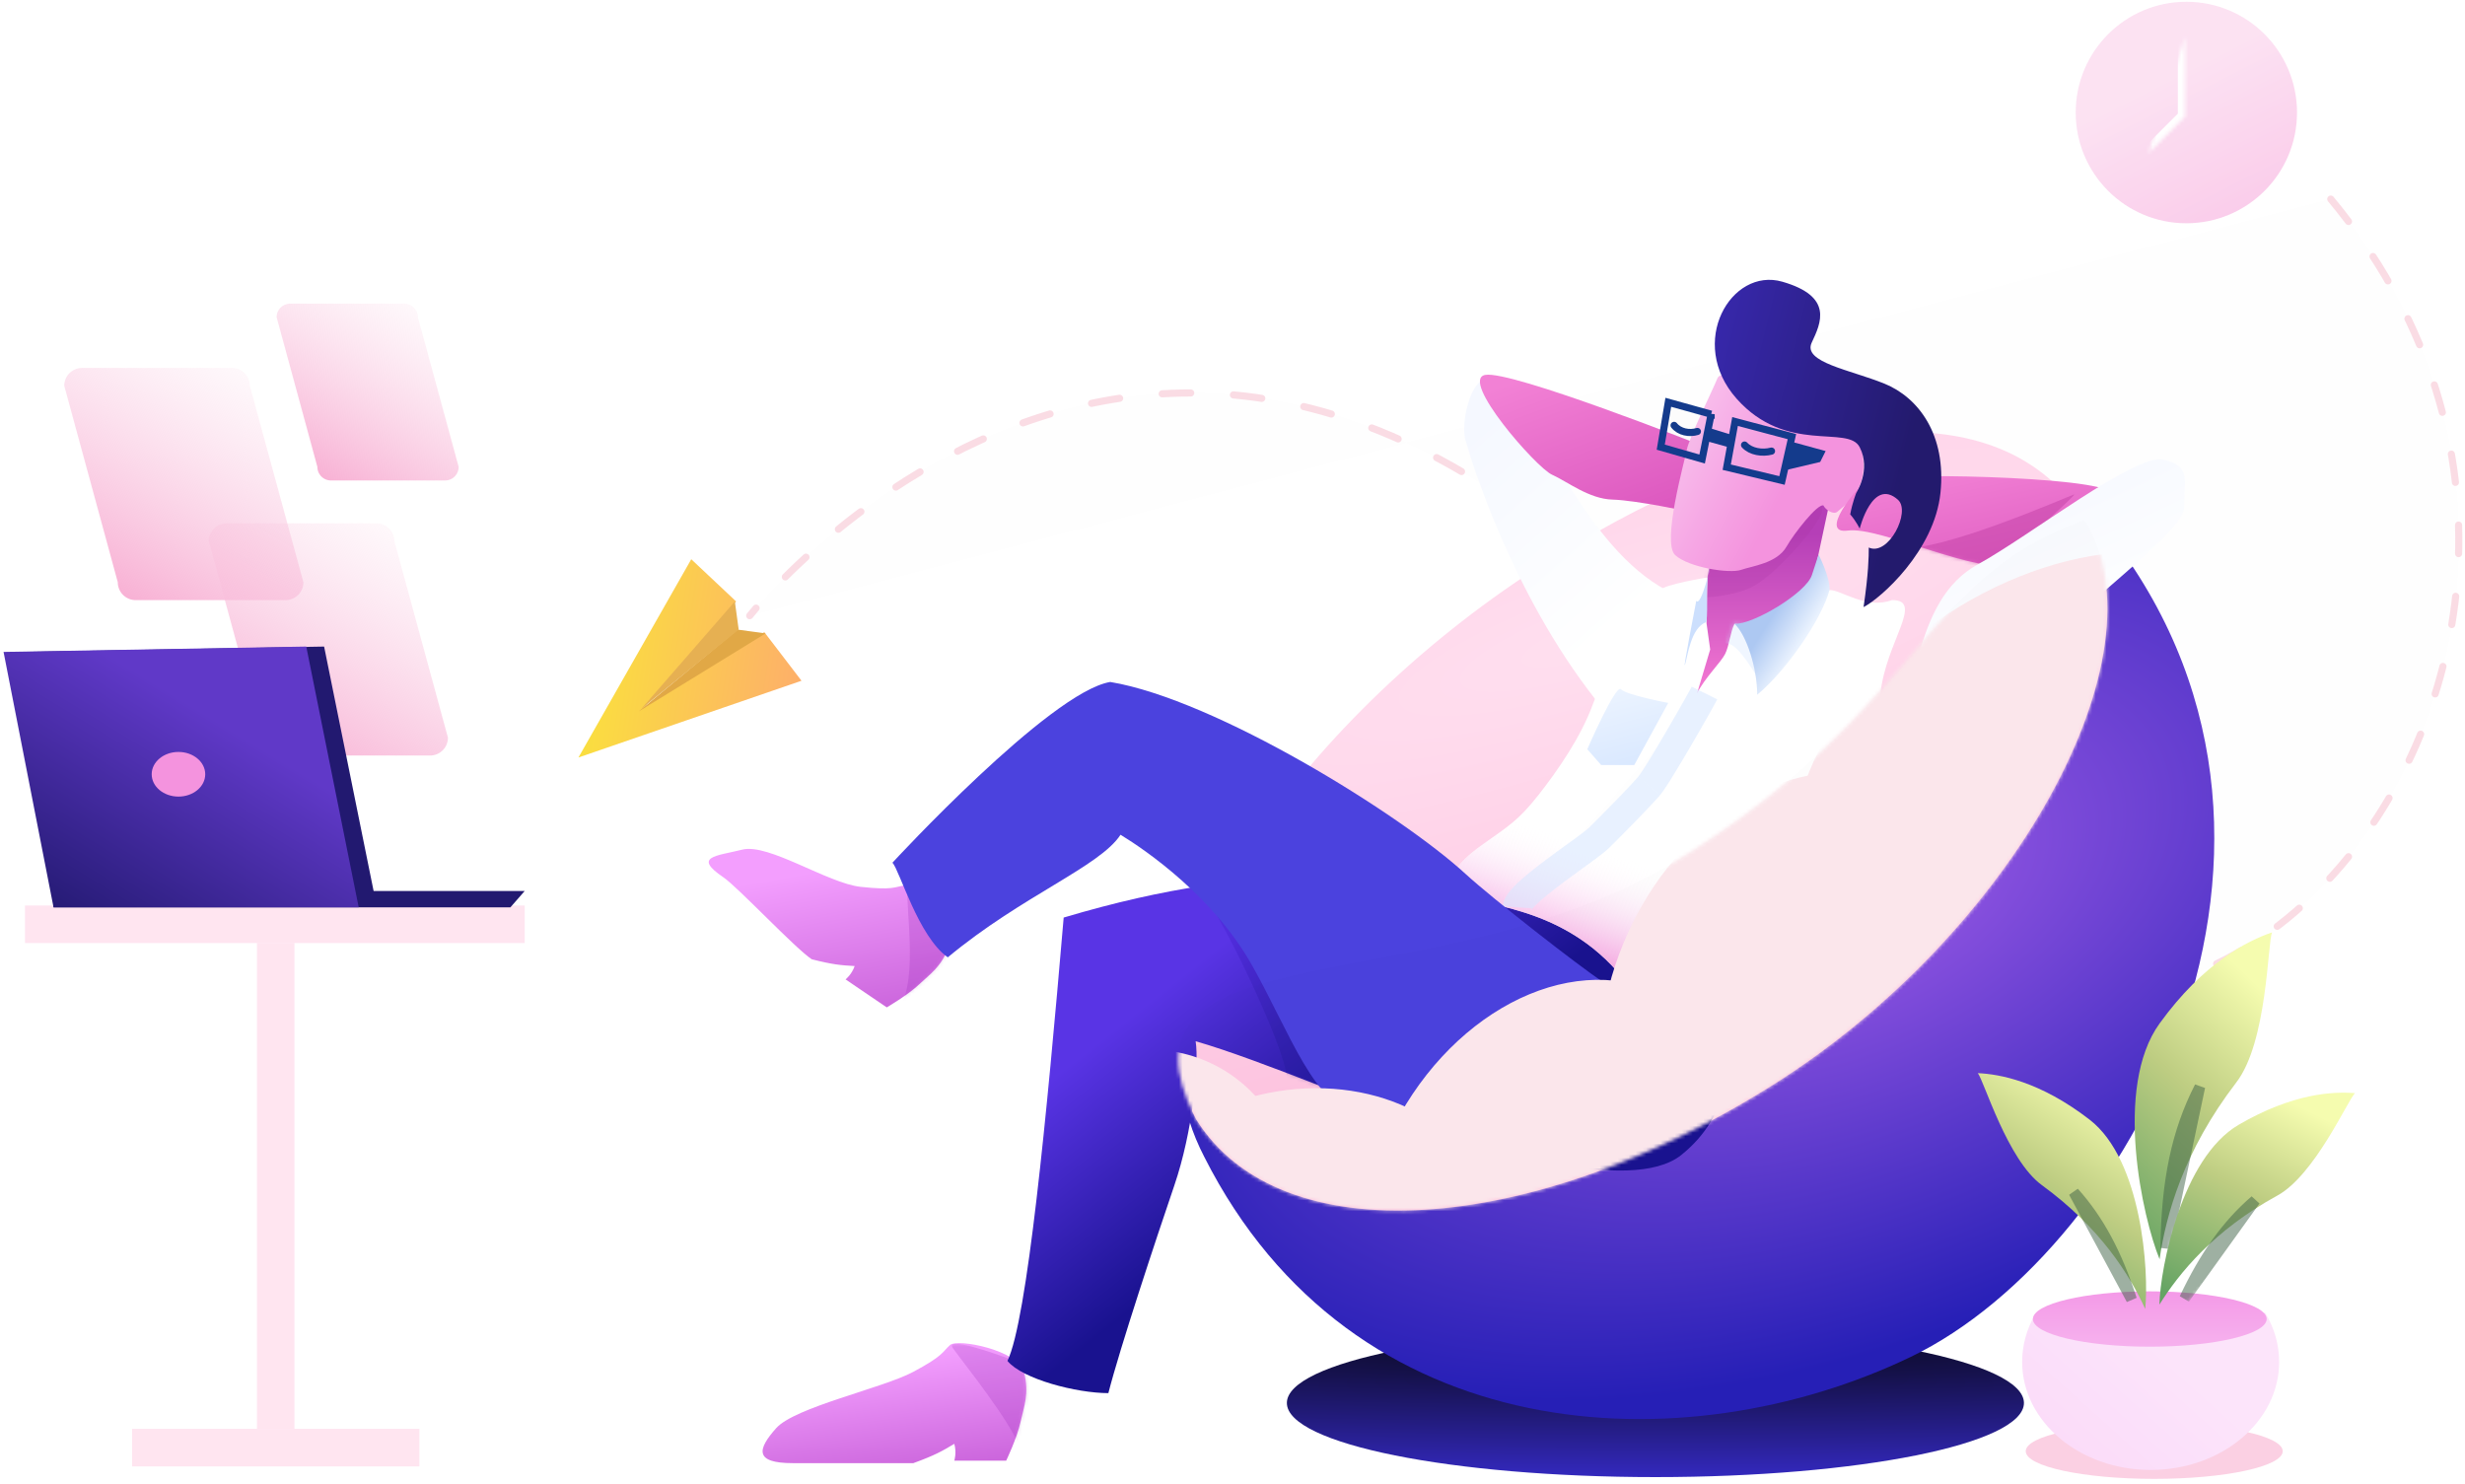 <svg width="691" height="416" fill="none" xmlns="http://www.w3.org/2000/svg"><path fill-rule="evenodd" clip-rule="evenodd" d="M113.341 85.112H81.353a3.81 3.81 0 00-3.808 3.813l11.424 41.94a3.81 3.81 0 003.808 3.813h31.989a3.81 3.81 0 003.808-3.813l-11.425-41.94a3.81 3.81 0 00-3.808-3.813z" fill="url(#paint0_linear)"/><path fill-rule="evenodd" clip-rule="evenodd" d="M65.039 103.136H23.015a5.005 5.005 0 00-5.003 5.007l15.009 55.072a5.005 5.005 0 005.002 5.007h42.025a5.005 5.005 0 005.002-5.007l-15.008-55.072a5.005 5.005 0 00-5.003-5.007z" fill="url(#paint1_linear)"/><path fill-rule="evenodd" clip-rule="evenodd" d="M105.56 146.693H63.536a5.005 5.005 0 00-5.003 5.007l15.01 55.073a5.004 5.004 0 005.002 5.006h42.024a5.004 5.004 0 005.003-5.006L110.563 151.7a5.005 5.005 0 00-5.003-5.007z" fill="url(#paint2_linear)"/><g opacity=".2" fill-rule="evenodd" clip-rule="evenodd" fill="#FF7BB6"><path d="M82.545 264.305H72.039v136.267h10.506V264.305z"/><path d="M117.566 400.528H37.019v10.514h80.547v-10.514zm29.517-146.693H7.003v10.514h140.08v-10.514z"/></g><path fill-rule="evenodd" clip-rule="evenodd" d="M105.558 253.835l-14.702-72.596-84.855 1.502 14.508 71.094h85.049z" fill="#221970"/><path fill-rule="evenodd" clip-rule="evenodd" d="M147.083 249.754H15.019v4.581h128.062l4.002-4.581z" fill="#221970"/><path fill-rule="evenodd" clip-rule="evenodd" d="M100.556 254.335l-14.701-73.096-84.856 1.502 14.008 71.594h85.549z" fill="url(#paint3_linear)"/><mask id="a" maskUnits="userSpaceOnUse" x="1" y="181" width="100" height="74"><path fill-rule="evenodd" clip-rule="evenodd" d="M100.556 254.335l-14.701-73.096-84.856 1.502 14.008 71.594h85.549z" fill="#fff"/></mask><g mask="url(#a)"><path fill-rule="evenodd" clip-rule="evenodd" d="M50.027 210.778c-4.145 0-7.505 2.802-7.505 6.258 0 3.457 3.36 6.259 7.505 6.259 4.144 0 7.504-2.802 7.504-6.259 0-3.456-3.36-6.258-7.504-6.258z" fill="#F493DE"/></g><g opacity=".5"><path fill-rule="evenodd" clip-rule="evenodd" d="M653.373 55.81c106.994 128.756-50.237 310.878-145.64 174.07-160.714-230.466-297.57-57.293-297.57-57.293" fill="#000" fill-opacity=".01"/><path d="M653.373 55.81c106.994 128.756-50.237 310.878-145.64 174.07-160.714-230.466-297.57-57.293-297.57-57.293" stroke="#F5BACA" stroke-width="2" stroke-linecap="round" stroke-dasharray="8 12"/></g><path fill-rule="evenodd" clip-rule="evenodd" d="M224.681 190.821l-10.421-13.624-33.781 21.153 25.875-29.758-12.578-11.832-31.625 55.573 62.53-21.512z" fill="url(#paint4_linear)"/><path fill-rule="evenodd" clip-rule="evenodd" d="M214.619 177.555l-7.906-1.075-27.672 22.946 35.578-21.871z" fill="#E1A846"/><path fill-rule="evenodd" clip-rule="evenodd" d="M207.073 176.48l-1.079-7.888-26.233 30.117 27.312-22.229z" fill="#E6B052"/><path fill-rule="evenodd" clip-rule="evenodd" d="M464.051 414.046c-57.056 0-103.309-9.302-103.309-20.777 0-11.475 46.253-20.778 103.309-20.778 57.057 0 103.31 9.303 103.31 20.778 0 11.475-46.253 20.777-103.31 20.777z" fill="url(#paint5_radial)"/><path fill-rule="evenodd" clip-rule="evenodd" d="M535.553 380.392c-63.31 30.393-156.265 26.379-197.962-56.101-27.547-53.071 31.227-116.619 95.787-160.807 57.943-39.659 109.481-48.653 139.72-26.326 3.454 2.55 9.591 2.049 12.38 5.518 76.753 87.675 13.385 207.322-49.925 237.716z" fill="url(#paint6_radial)"/><path fill-rule="evenodd" clip-rule="evenodd" d="M496.446 304.454c-67.704 42.338-137.627 46.964-161.138 9.311-21.815-40.68 31.108-114.252 98.812-156.59 67.704-42.338 126.694-49.049 150.205-11.395 23.511 37.653-20.174 116.336-87.879 158.674z" fill="url(#paint7_radial)"/><g filter="url(#filter0_f)"><path fill-rule="evenodd" clip-rule="evenodd" d="M481.146 274.752c-30.357 18.994-61.709 21.07-72.251 4.178-9.781-18.251 13.948-51.258 44.305-70.253 30.357-18.994 56.807-22.005 67.348-5.112 10.542 16.893-9.045 52.193-39.402 71.187z" fill="#94B0D7"/></g><path fill-rule="evenodd" clip-rule="evenodd" d="M286.081 398.604c.99-4.514 2.478-7.872.99-13.966-1.489-6.093-18.615-9.547-20.775-7.595-2.161 1.951-1.81 2.996-10.369 7.545-8.56 4.55-33.095 9.841-38.347 15.743-5.251 5.901-6.229 9.803 4.686 9.803h33.761c6.059-2.198 8.097-3.381 11.494-5.416.692 2.55 0 4.72 0 4.72h14.539s3.032-6.32 4.021-10.834z" fill="url(#paint8_linear)"/><mask id="b" maskUnits="userSpaceOnUse" x="213" y="376" width="75" height="35"><path fill-rule="evenodd" clip-rule="evenodd" d="M286.081 398.604c.99-4.514 2.478-7.872.99-13.966-1.489-6.093-18.615-9.547-20.775-7.595-2.161 1.951-1.81 2.996-10.369 7.545-8.56 4.55-33.095 9.841-38.347 15.743-5.251 5.901-6.229 9.803 4.686 9.803h33.761c6.059-2.198 8.097-3.381 11.494-5.416.692 2.55 0 4.72 0 4.72h14.539s3.032-6.32 4.021-10.834z" fill="#fff"/></mask><g mask="url(#b)"><path fill-rule="evenodd" clip-rule="evenodd" d="M286.044 406.018c-3.132-8.077-15.34-23.145-18.877-28.048-3.537-4.904 23.438 5.779 23.438 5.779s-1.428 30.346-4.561 22.269z" fill="#8F1BAF" style="mix-blend-mode:multiply" opacity=".2"/></g><path fill-rule="evenodd" clip-rule="evenodd" d="M257.619 275.962c3.221-3.043 6.215-4.901 8.322-10.533 2.106-5.633-9.628-17.608-12.396-17.226-2.769.381-3.054 1.398-12.305.386-9.252-1.012-25.799-12.272-33.154-10.428-7.354 1.844-13.956 1.882-5.29 7.769 4.073 2.768 19.842 19.632 24.737 22.958 5.997 1.526 8.254 1.688 12.049 1.908-.826 2.394-2.547 3.74-2.547 3.74l11.544 7.843s5.818-3.373 9.04-6.417z" fill="url(#paint9_linear)"/><mask id="c" maskUnits="userSpaceOnUse" x="198" y="237" width="69" height="46"><path fill-rule="evenodd" clip-rule="evenodd" d="M257.619 275.962c3.221-3.043 6.215-4.901 8.322-10.533 2.106-5.633-9.628-17.608-12.396-17.226-2.769.381-3.054 1.398-12.305.386-9.252-1.012-25.799-12.272-33.154-10.428-7.354 1.844-13.956 1.882-5.29 7.769 4.073 2.768 19.842 19.632 24.737 22.958 5.997 1.526 8.254 1.688 12.049 1.908-.826 2.394-2.547 3.74-2.547 3.74l11.544 7.843s5.818-3.373 9.04-6.417z" fill="#fff"/></mask><g mask="url(#c)"><path fill-rule="evenodd" clip-rule="evenodd" d="M252.853 281.19c4.847-10.048-.145-32.72 2.065-34.728 2.211-2.008 13.022 16.225 13.022 16.225s5.142 5.104-3.121 12.736c-8.262 7.631-16.813 15.816-11.966 5.767z" fill="#8F1BAF" style="mix-blend-mode:multiply" opacity=".2"/></g><g filter="url(#filter1_i)"><path fill-rule="evenodd" clip-rule="evenodd" d="M467.198 164.48c-22.484-11.982-35.296-46.957-44.582-56.792-9.286-9.834-13.387 8.981-11.852 14.521 1.535 5.539 12.853 42.771 36.476 72.84 0 19.644 22.863-14.808 19.958-30.569z" fill="url(#paint10_linear)"/></g><path fill-rule="evenodd" clip-rule="evenodd" d="M476.816 124.793s-53.293-21.092-60.498-19.697c-7.204 1.394 14.329 25.972 18.734 27.955 4.406 1.983 10.394 6.822 17.02 6.994 6.626.173 21.857 3.456 21.857 3.456l2.887-18.708z" fill="url(#paint11_linear)"/><g filter="url(#filter2_i)"><path fill-rule="evenodd" clip-rule="evenodd" d="M463.658 282.876c-6.549-8.841-22.581-27.282-57.093-34s-66.21-12.991-124.39 4.329c-4.79 56.216-10.249 112.816-15.757 124.279 4.201 5.116 19.38 9.026 28.285 9.026 3.231-12.657 13.354-43.149 18.496-58.232 5.143-15.082 6.967-33.804 5.973-40.406 17.533 4.985 53.448 20.137 66.04 24.626 12.592 4.488 55.795 18.718 70.096 7.262 14.3-11.456 14.898-28.043 8.35-36.884z" fill="url(#paint12_linear)"/></g><mask id="d" maskUnits="userSpaceOnUse" x="266" y="242" width="202" height="145"><path fill-rule="evenodd" clip-rule="evenodd" d="M463.658 282.876c-6.549-8.841-22.581-27.282-57.093-34s-66.21-12.991-124.39 4.329c-4.79 56.216-10.249 112.816-15.757 124.279 4.201 5.116 19.38 9.026 28.285 9.026 3.231-12.657 13.354-43.149 18.496-58.232 5.143-15.082 6.967-33.804 5.973-40.406 17.533 4.985 53.448 20.137 66.04 24.626 12.592 4.488 55.795 18.718 70.096 7.262 14.3-11.456 14.898-28.043 8.35-36.884z" fill="#fff"/></mask><g opacity=".3" filter="url(#filter3_i)" mask="url(#d)"><path fill-rule="evenodd" clip-rule="evenodd" d="M344.7 298.13c0-7.834-19.822-49.181-25.13-53.601-5.308-4.42 10.455-3.763 10.455-3.763s35.911 37.3 40.627 57.364c4.715 20.064-25.952 7.834-25.952 0z" fill="url(#paint13_linear)"/></g><path fill-rule="evenodd" clip-rule="evenodd" d="M506.855 169.302c1.736-8.713 5.084-23.984 5.753-27.247.668-3.263-31.718 8.008-31.718 8.008l-4.072 21.362-4.662 36.128s32.963-29.539 34.699-38.251z" fill="url(#paint14_linear)"/><mask id="e" maskUnits="userSpaceOnUse" x="472" y="141" width="41" height="67"><path fill-rule="evenodd" clip-rule="evenodd" d="M506.855 169.302c1.736-8.713 5.084-23.984 5.753-27.247.668-3.263-31.718 8.008-31.718 8.008l-4.072 21.362-4.662 36.128s32.963-29.539 34.699-38.251z" fill="#fff"/></mask><g mask="url(#e)"><path fill-rule="evenodd" clip-rule="evenodd" d="M510.842 142.963c0 3.28-12.29 17.306-18.929 21.151-6.639 3.845-18.601 3.488-18.601 3.488l1.822-18.887 35.708-9.023v3.271z" fill="#A732A2" style="mix-blend-mode:multiply" opacity=".2"/></g><path fill-rule="evenodd" clip-rule="evenodd" d="M478.615 161.862s-12.297 2.003-13.144 3.542c-7.997 5.813-15.691 23.112-18.976 32.074-3.285 8.962-9.584 18.217-15.263 25.413-5.679 7.196-8.403 8.68-15.843 14.005-7.441 5.324-10.174 9.548-5.963 13.517 4.211 3.969 28.459 2.428 45.72 24.011 15.08 6.187 15.061 8.449 19.541-4.919 4.481-13.368 41.321-46.791 47.296-51.502 5.975-4.711 3.667-9.238 5.173-23.668 1.506-14.429 12.371-26.129 3.232-26.129-7.201 2.682-14.216-2.802-17.382-2.802-11.536 2.875-14.163 14.237-18.952 11.854-4.789-2.383-7.855-2.383-7.855-2.383-1.118 2.269-1.477 6.155-2.595 8.423-1.117 2.269-5.792 6.819-7.87 11.037l3.673-12.274-1.025-7.34.233-12.859z" fill="#fff"/><path fill-rule="evenodd" clip-rule="evenodd" d="M478.615 161.862s-12.297 2.003-13.144 3.542c-7.997 5.813-15.691 23.112-18.976 32.074-3.285 8.962-9.584 18.217-15.263 25.413-5.679 7.196-8.403 8.68-15.843 14.005-7.441 5.324-10.174 9.548-5.963 13.517 4.211 3.969 28.459 2.428 45.72 24.011 15.08 6.187 15.061 8.449 19.541-4.919 4.481-13.368 41.321-46.791 47.296-51.502 5.975-4.711 3.667-9.238 5.173-23.668 1.506-14.429 12.371-26.129 3.232-26.129-7.201 2.682-14.216-2.802-17.382-2.802-11.536 2.875-14.163 14.237-18.952 11.854-4.789-2.383-7.855-2.383-7.855-2.383-1.118 2.269-1.477 6.155-2.595 8.423-1.117 2.269-5.792 6.819-7.87 11.037l3.673-12.274-1.025-7.34.233-12.859z" fill="url(#paint15_linear)"/><mask id="f" maskUnits="userSpaceOnUse" x="407" y="161" width="128" height="119"><path fill-rule="evenodd" clip-rule="evenodd" d="M478.615 161.862s-12.297 2.003-13.144 3.542c-7.997 5.813-15.691 23.112-18.976 32.074-3.285 8.962-9.584 18.217-15.263 25.413-5.679 7.196-8.403 8.68-15.843 14.005-7.441 5.324-10.174 9.548-5.963 13.517 4.211 3.969 28.459 2.428 45.72 24.011 15.08 6.187 15.061 8.449 19.541-4.919 4.481-13.368 41.321-46.791 47.296-51.502 5.975-4.711 3.667-9.238 5.173-23.668 1.506-14.429 12.371-26.129 3.232-26.129-7.201 2.682-14.216-2.802-17.382-2.802-11.536 2.875-14.163 14.237-18.952 11.854-4.789-2.383-7.855-2.383-7.855-2.383-1.118 2.269-1.477 6.155-2.595 8.423-1.117 2.269-5.792 6.819-7.87 11.037l3.673-12.274-1.025-7.34.233-12.859z" fill="#fff"/><path fill-rule="evenodd" clip-rule="evenodd" d="M478.615 161.862s-12.297 2.003-13.144 3.542c-7.997 5.813-15.691 23.112-18.976 32.074-3.285 8.962-9.584 18.217-15.263 25.413-5.679 7.196-8.403 8.68-15.843 14.005-7.441 5.324-10.174 9.548-5.963 13.517 4.211 3.969 28.459 2.428 45.72 24.011 15.08 6.187 15.061 8.449 19.541-4.919 4.481-13.368 41.321-46.791 47.296-51.502 5.975-4.711 3.667-9.238 5.173-23.668 1.506-14.429 12.371-26.129 3.232-26.129-7.201 2.682-14.216-2.802-17.382-2.802-11.536 2.875-14.163 14.237-18.952 11.854-4.789-2.383-7.855-2.383-7.855-2.383-1.118 2.269-1.477 6.155-2.595 8.423-1.117 2.269-5.792 6.819-7.87 11.037l3.673-12.274-1.025-7.34.233-12.859z" stroke="#fff"/></mask><g mask="url(#f)"><g opacity=".6"><mask id="g" maskUnits="userSpaceOnUse" x="420.311" y="191.754" width="62" height="64" fill="#000"><path fill="#fff" d="M420.311 191.754h62v64h-62z"/><path fill-rule="evenodd" clip-rule="evenodd" d="M477.81 194.256c-1.086 2.18-12.981 23.036-15.509 26.035-2.527 2.998-10.812 11.355-14.008 14.519-3.195 3.163-22.78 15.62-23.013 19.525"/></mask><path fill-rule="evenodd" clip-rule="evenodd" d="M477.81 194.256c-1.086 2.18-12.981 23.036-15.509 26.035-2.527 2.998-10.812 11.355-14.008 14.519-3.195 3.163-22.78 15.62-23.013 19.525" fill="#000" fill-opacity=".01"/><path d="M462.301 220.291l3.059 2.577-3.059-2.577zm-14.008 14.519l-2.814-2.843 2.814 2.843zm33.097-38.77c-.616 1.236-3.939 7.124-7.34 12.945a428.293 428.293 0 01-5.008 8.379c-1.436 2.329-2.819 4.48-3.682 5.504l-6.117-5.155c.4-.475 1.452-2.056 2.991-4.549a419.378 419.378 0 004.909-8.216c3.449-5.902 6.617-11.532 7.087-12.476l7.16 3.568zm-16.03 26.828c-2.67 3.168-11.106 11.669-14.253 14.784l-5.628-5.685c3.244-3.211 11.379-11.425 13.764-14.254l6.117 5.155zm-14.253 14.784c-1.063 1.053-3.185 2.63-5.364 4.223-2.331 1.704-5.03 3.639-7.666 5.618-2.642 1.984-5.079 3.907-6.843 5.532-.889.818-1.508 1.47-1.88 1.945-.515.658-.131.436-.081-.397l-7.986-.475c.108-1.809 1.155-3.276 1.768-4.059.756-.966 1.731-1.952 2.76-2.9 2.073-1.909 4.776-4.029 7.459-6.044 2.689-2.018 5.5-4.035 7.747-5.678 2.4-1.754 3.924-2.921 4.458-3.45l5.628 5.685z" fill="#D9E8FF" mask="url(#g)"/></g><path opacity=".3" fill-rule="evenodd" clip-rule="evenodd" d="M492.866 190.343s-5.46-9.938-8.64-9.938c-3.179 0 1.113-9.663 1.113-9.663l9.915 7.503-2.388 12.098z" fill="#CCDFFD"/></g><path fill-rule="evenodd" clip-rule="evenodd" d="M410.807 244.951c-18.123-16.648-69.998-48.868-99.58-53.789-16.947 2.821-61.049 50.657-61.049 50.657 1.989 2.097 7.23 20.69 15.509 26.535 20.85-17.321 42.589-25.409 48.426-34.365 7.281 4.436 25.997 17.389 36.762 36.42 10.765 19.03 17.907 40.711 30.175 41.254 12.268.542 29.569 1.945 45.506-8.317 9.256-5.96 35.904-19.245 22.958-27.949-7.419-4.988-31.11-23.467-38.707-30.446z" fill="#4B42DE"/><path fill-rule="evenodd" clip-rule="evenodd" d="M481.45 106.01c-1.227 3.1-7.962 16.706-8.611 20.098-.649 3.391-7.058 26.014-3.24 29.498 3.818 3.483 15.267 5.247 18.466 4.132 3.2-1.116 10.078-1.831 12.757-6.536 2.059-3.616 8.601-12.011 10.317-11.53.627 1.289 2.812 2.667 3.906 1.781 4.728-3.824 8.781-7.966 6.857-17.345-1.924-9.38-8.668-14.008-15.899-17.053-7.231-3.045-23.325-6.145-24.553-3.045z" fill="url(#paint16_linear)"/><path fill-rule="evenodd" clip-rule="evenodd" d="M564.114 158.043c-8.76 3.549-37.128-10.579-46.131-9.324-8.275 1.153 2.225-11.797 5.333-14.089 3.107-2.292 65.244-1.253 68.506 3.53 3.261 4.783-20.443 16.94-27.708 19.883z" fill="url(#paint17_linear)"/><mask id="h" maskUnits="userSpaceOnUse" x="514" y="133" width="79" height="26"><path fill-rule="evenodd" clip-rule="evenodd" d="M564.114 158.043c-8.76 3.549-37.128-10.579-46.131-9.324-8.275 1.153 2.225-11.797 5.333-14.089 3.107-2.292 65.244-1.253 68.506 3.53 3.261 4.783-20.443 16.94-27.708 19.883z" fill="#fff"/></mask><g mask="url(#h)"><path opacity=".5" fill-rule="evenodd" clip-rule="evenodd" d="M581.36 138.606c-1.842.67-39.203 16.963-48.447 14.707-9.243-2.257 23.035 8.531 23.035 8.531s27.254-23.909 25.412-23.238z" fill="#C341A6"/></g><g filter="url(#filter4_i)"><path fill-rule="evenodd" clip-rule="evenodd" d="M507.356 126.159s4.228-6.429.96-12.805c-3.269-6.376-20.523 2.128-34.497-13.592-13.974-15.721-1.557-36.936 12.808-32.798 14.366 4.137 10.844 11.548 8.239 17.077-2.604 5.529 10.796 7.605 20.378 11.497 9.582 3.891 17.403 14.363 15.715 30.621-1.689 16.258-16.76 29.569-21.557 32.019 1.395-9.608 1.457-14.022 1.457-16.698 5.502 2.544 11.911-10.073 8.179-13.392-7.127-6.341-10.722 8.101-10.722 8.101s-.96-2.056-2.654-4.005c.645-3.478 1.694-6.025 1.694-6.025z" fill="url(#paint18_linear)"/></g><path fill-rule="evenodd" clip-rule="evenodd" d="M478.315 174.378c-4.375 1.555-5.213 9.642-5.964 11.922-.751 2.281 3.153-17.874 3.153-17.874 1.374 1.896 4.312-10.975 3.76-9.088-1.486 5.076-.241 10.826-.949 15.04z" fill="#CCDFFD"/><path fill-rule="evenodd" clip-rule="evenodd" d="M492.59 194.753c0-7.163-2.846-16.556-6.359-19.907 5.095.315 20.082-8.646 21.682-13.641 1.599-4.995 1.897-5.709 1.897-5.709s3.085 5.974 3.085 9.763c-2.183 8.22-11.922 22.49-20.305 29.494z" fill="url(#paint19_linear)"/><g filter="url(#filter5_i)"><path fill-rule="evenodd" clip-rule="evenodd" d="M536.382 166.238c14.796-8.14 44.354-31.282 52.122-29.393 7.769 1.889 5.753 5.398 5.753 13.446s-40.601 35.226-46.853 48.675c-2.676 5.756-9.532 19.977-21.804 17.66-12.272-2.317-8.549-14.521-5.904-24.364 3.109-11.57 7.574-21.011 16.686-26.024z" fill="url(#paint20_linear)"/></g><path fill-rule="evenodd" clip-rule="evenodd" d="M496.598 126.45c-2.589.689-5.826.185-7.557-1.705l7.557 1.705z" fill="#000" fill-opacity=".01"/><path d="M496.598 126.45c-2.589.689-5.826.185-7.557-1.705" stroke="#143B8C" stroke-width="2" stroke-linecap="round"/><path fill-rule="evenodd" clip-rule="evenodd" d="M475.82 120.943c-2.237.689-5.033.185-6.527-1.706l6.527 1.706z" fill="#000" fill-opacity=".01"/><path d="M475.82 120.943c-2.237.689-5.033.185-6.527-1.706" stroke="#143B8C" stroke-width="2" stroke-linecap="round"/><path fill-rule="evenodd" clip-rule="evenodd" d="M502.323 122.389l-2.782 12.296-15.497-3.723 2.334-12.806 15.945 4.233zm-22.648-6.283l-2.524 12.564-11.604-3.331 2.118-12.572 12.01 3.339z" fill="#000" fill-opacity=".01" stroke="#143B8C" stroke-width="2"/><path fill-rule="evenodd" clip-rule="evenodd" d="M502.635 123.936l9.137 2.503-1.527 3.052-9.876 2.333 2.266-7.888zm-16.772-1.903l-6.972-2.149-.768 3.683 7.24 2.02.5-3.554z" fill="#143B8C"/><path fill-rule="evenodd" clip-rule="evenodd" d="M496.446 304.454c-67.704 42.338-137.627 46.964-161.138 9.311-28.236-54.89 68.581-31.14 136.286-73.477 67.704-42.338 66.031-77.678 112.731-94.509 23.511 37.654-20.174 116.337-87.879 158.675z" fill="#000" fill-opacity=".01"/><mask id="i" maskUnits="userSpaceOnUse" x="330" y="145" width="261" height="195"><path fill-rule="evenodd" clip-rule="evenodd" d="M496.446 304.454c-67.704 42.338-137.627 46.964-161.138 9.311-28.236-54.89 68.581-31.14 136.286-73.477 67.704-42.338 66.031-77.678 112.731-94.509 23.511 37.654-20.174 116.337-87.879 158.675z" fill="#fff"/></mask><g mask="url(#i)"><g filter="url(#filter6_i)"><path fill-rule="evenodd" clip-rule="evenodd" d="M617.554 251.007c-35.338 22.966-75.818 23.348-90.415.854-14.597-22.494 2.217-59.347 37.555-82.313s75.819-23.348 90.416-.854c14.597 22.494-2.217 59.347-37.556 82.313z" fill="#FBE6EB"/></g><g filter="url(#filter7_i)"><path fill-rule="evenodd" clip-rule="evenodd" d="M493.58 342.545c-26.043-12.153-34.14-49.938-18.084-84.396 16.056-34.457 50.184-52.539 76.227-40.386 26.043 12.153 34.139 49.939 18.084 84.396-16.056 34.458-50.184 52.539-76.227 40.386z" fill="#FBE6EB"/></g><g filter="url(#filter8_i)"><path fill-rule="evenodd" clip-rule="evenodd" d="M426.041 400.622c-26.043-12.153-34.14-49.939-18.084-84.396 16.056-34.458 50.184-52.539 76.227-40.386 26.043 12.153 34.139 49.938 18.084 84.396-16.056 34.458-50.184 52.539-76.227 40.386z" fill="#FBE6EB"/></g><g filter="url(#filter9_i)"><path fill-rule="evenodd" clip-rule="evenodd" d="M299.968 420.148c-26.043-12.154-34.139-49.939-18.083-84.397 16.056-34.457 50.184-52.538 76.227-40.385 26.043 12.153 34.139 49.938 18.083 84.396-16.056 34.457-50.184 52.539-76.227 40.386z" fill="#FBE6EB"/></g><g filter="url(#filter10_i)"><path fill-rule="evenodd" clip-rule="evenodd" d="M389.175 381.961c-28.521 3.505-53.812-11.342-56.489-33.161-2.677-21.819 18.274-42.348 46.795-45.852 28.521-3.505 53.812 11.342 56.489 33.161 2.677 21.819-18.274 42.348-46.795 45.852z" fill="#FBE6EB"/></g></g><path fill-rule="evenodd" clip-rule="evenodd" d="M467.65 197.035s-11.841-2.241-13.261-3.835c-1.42-1.594-9.439 16.819-9.439 16.819l3.894 4.424h9.281l9.525-17.408z" fill="url(#paint21_linear)"/><path fill-rule="evenodd" clip-rule="evenodd" d="M603.883 399.026c-19.893 0-36.02 3.475-36.02 7.761 0 4.285 16.127 7.76 36.02 7.76 19.894 0 36.021-3.475 36.021-7.76 0-4.286-16.127-7.761-36.021-7.761z" fill="#FBD0E3"/><path fill-rule="evenodd" clip-rule="evenodd" d="M570.384 368.672c-2.258 3.96-3.523 8.396-3.523 13.082 0 16.728 16.127 30.29 36.02 30.29 19.894 0 36.021-13.562 36.021-30.29 0-4.958-1.416-9.638-3.928-13.769-15.957 2.528-47.718 2.365-64.59.687z" fill="url(#paint22_linear)"/><path fill-rule="evenodd" clip-rule="evenodd" d="M602.633 361.977c-18.098 0-32.769 3.475-32.769 7.761s14.671 7.76 32.769 7.76 32.769-3.474 32.769-7.76-14.671-7.761-32.769-7.761z" fill="url(#paint23_linear)"/><g filter="url(#filter11_i)"><path fill-rule="evenodd" clip-rule="evenodd" d="M605.384 362.979c1.789-12.393 6.712-30.29 21.512-49.566 8.718-11.354 8.747-39.006 10.006-42.055-6.841 2.354-19.13 8.423-31.518 25.534-12.986 17.937-4.748 54.517 0 66.087z" fill="url(#paint24_linear)"/></g><mask id="j" maskUnits="userSpaceOnUse" x="598" y="271" width="39" height="92"><path fill-rule="evenodd" clip-rule="evenodd" d="M605.384 362.979c1.789-12.393 6.712-30.29 21.512-49.566 8.718-11.354 8.747-39.006 10.006-42.055-6.841 2.354-19.13 8.423-31.518 25.534-12.986 17.937-4.748 54.517 0 66.087z" fill="#fff"/></mask><g style="mix-blend-mode:multiply" opacity=".5" mask="url(#j)"><path d="M607.127 349.83l9.539-45.173c-6.474 12.643-9.346 26.544-9.539 45.173z" fill="#000" fill-opacity=".01"/><path d="M607.127 349.83l9.539-45.173c-6.474 12.643-9.346 26.544-9.539 45.173z" stroke="#3E6145" stroke-width="3"/></g><g filter="url(#filter12_i)"><path fill-rule="evenodd" clip-rule="evenodd" d="M605.329 375.7c5.528-8.85 15.297-20.843 33.065-30.567 10.467-5.728 19.777-26.805 21.762-28.708-6.011-.504-17.427-.008-32.628 8.876-15.934 9.313-21.936 39.979-22.199 50.399z" fill="url(#paint25_linear)"/></g><mask id="k" maskUnits="userSpaceOnUse" x="605" y="316" width="56" height="60"><path fill-rule="evenodd" clip-rule="evenodd" d="M605.329 375.7c5.528-8.85 15.297-20.843 33.065-30.567 10.467-5.728 19.777-26.805 21.762-28.708-6.011-.504-17.427-.008-32.628 8.876-15.934 9.313-21.936 39.979-22.199 50.399z" fill="#fff"/></mask><g style="mix-blend-mode:multiply" opacity=".5" mask="url(#k)"><path d="M612.404 363.982l19.765-27.502c-7.889 6.814-14.045 15.436-19.765 27.502z" fill="#000" fill-opacity=".01"/><path d="M612.404 363.982l19.765-27.502c-7.889 6.814-14.045 15.436-19.765 27.502z" stroke="#3E6145" stroke-width="3"/></g><g filter="url(#filter13_i)"><path fill-rule="evenodd" clip-rule="evenodd" d="M601.358 376.912c-4.359-9.525-12.534-22.727-28.971-34.703-9.683-7.054-16.223-29.243-17.954-31.393 6.053.273 17.36 2.24 31.349 13.048 14.664 11.33 16.665 42.639 15.576 53.048z" fill="url(#paint26_linear)"/></g><mask id="l" maskUnits="userSpaceOnUse" x="554" y="310" width="48" height="67"><path fill-rule="evenodd" clip-rule="evenodd" d="M601.358 376.912c-4.359-9.525-12.534-22.727-28.971-34.703-9.683-7.054-16.223-29.243-17.954-31.393 6.053.273 17.36 2.24 31.349 13.048 14.664 11.33 16.665 42.639 15.576 53.048z" fill="#fff"/></mask><g style="mix-blend-mode:multiply" opacity=".5" mask="url(#l)"><path d="M581.344 334.209l16.185 30.054c-4.145-12.815-9.176-22.227-16.185-30.054z" fill="#000" fill-opacity=".01"/><path d="M581.344 334.209l16.185 30.054c-4.145-12.815-9.176-22.227-16.185-30.054z" stroke="#3E6145" stroke-width="3"/></g><g opacity=".6"><path fill-rule="evenodd" clip-rule="evenodd" d="M612.89.5c-17.131 0-31.018 13.898-31.018 31.042 0 17.143 13.887 31.04 31.018 31.04 17.13 0 31.018-13.897 31.018-31.04C643.908 14.398 630.02.5 612.89.5z" fill="url(#paint27_linear)"/><mask id="m" fill="#fff"><path fill-rule="evenodd" clip-rule="evenodd" d="M612.51 10.343v22.334l-10.213 10.221"/></mask><path d="M610.51 10.343a2 2 0 014 0h-4zm2 22.334h2a2 2 0 01-.585 1.414l-1.415-1.414zm-8.798 11.635a2 2 0 01-2.83-2.828l2.83 2.828zm10.798-33.97v22.335h-4V10.343h4zm-.585 23.749l-10.213 10.22-2.83-2.827 10.214-10.22 2.829 2.827z" fill="#fff" mask="url(#m)"/></g><defs><linearGradient id="paint27_linear" x1="616.984" y1="17.68" x2="635.623" y2="54.333" gradientUnits="userSpaceOnUse"><stop stop-color="#FACEEA"/><stop offset="1" stop-color="#F7ACDD"/></linearGradient><linearGradient id="paint21_linear" x1="462.172" y1="187.619" x2="468.555" y2="212.086" gradientUnits="userSpaceOnUse"><stop stop-color="#EEF5FF"/><stop offset="1" stop-color="#D9E8FF"/></linearGradient><linearGradient id="paint1_linear" x1="95.536" y1="120.363" x2="59.57" y2="181.023" gradientUnits="userSpaceOnUse"><stop stop-color="#FAD0E4" stop-opacity=".15"/><stop offset="1" stop-color="#F8B2D5"/></linearGradient><linearGradient id="paint2_linear" x1="136.057" y1="164.057" x2="99.691" y2="224.934" gradientUnits="userSpaceOnUse"><stop stop-color="#FAD0E4" stop-opacity=".15"/><stop offset="1" stop-color="#F8B2D5"/></linearGradient><linearGradient id="paint3_linear" x1="-27.817" y1="233.758" x2="10.37" y2="171.274" gradientUnits="userSpaceOnUse"><stop stop-color="#221970"/><stop offset="1" stop-color="#6039C8"/></linearGradient><linearGradient id="paint4_linear" x1="220.493" y1="226.838" x2="153.372" y2="216.345" gradientUnits="userSpaceOnUse"><stop stop-color="#FDAE6B"/><stop offset="1" stop-color="#FAE539"/></linearGradient><linearGradient id="paint26_linear" x1="609.943" y1="328.311" x2="574.497" y2="383.902" gradientUnits="userSpaceOnUse"><stop stop-color="#F5FCAF"/><stop offset=".444" stop-color="#BECD82"/><stop offset="1" stop-color="#66A464"/></linearGradient><linearGradient id="paint25_linear" x1="668.404" y1="332.046" x2="639.976" y2="388.358" gradientUnits="userSpaceOnUse"><stop stop-color="#F5FCAF"/><stop offset=".444" stop-color="#BECD82"/><stop offset="1" stop-color="#66A464"/></linearGradient><linearGradient id="paint8_linear" x1="266.374" y1="378.447" x2="271.478" y2="416.663" gradientUnits="userSpaceOnUse"><stop stop-color="#F39EFE"/><stop offset="1" stop-color="#C45BD6"/></linearGradient><linearGradient id="paint9_linear" x1="246.734" y1="240.955" x2="255.594" y2="289.975" gradientUnits="userSpaceOnUse"><stop stop-color="#F39EFE"/><stop offset="1" stop-color="#C45BD6"/></linearGradient><linearGradient id="paint10_linear" x1="435.975" y1="98.829" x2="481.409" y2="150.512" gradientUnits="userSpaceOnUse"><stop stop-color="#F5F8FF"/><stop offset="1" stop-color="#fff"/></linearGradient><linearGradient id="paint11_linear" x1="443.039" y1="156.997" x2="424.541" y2="106.776" gradientUnits="userSpaceOnUse"><stop stop-color="#DA54BD"/><stop offset="1" stop-color="#F281D5"/></linearGradient><linearGradient id="paint0_linear" x1="136.654" y1="98.227" x2="108.537" y2="144.712" gradientUnits="userSpaceOnUse"><stop stop-color="#FAD0E4" stop-opacity=".15"/><stop offset="1" stop-color="#F8B2D5"/></linearGradient><linearGradient id="paint13_linear" x1="337.559" y1="291.98" x2="315.246" y2="279.098" gradientUnits="userSpaceOnUse"><stop stop-color="#1F1794"/><stop offset="1" stop-color="#3D18C8"/></linearGradient><linearGradient id="paint14_linear" x1="505.364" y1="149.661" x2="505.364" y2="191.845" gradientUnits="userSpaceOnUse"><stop stop-color="#B53FB7"/><stop offset="1" stop-color="#F175D1"/></linearGradient><linearGradient id="paint15_linear" x1="420.66" y1="260.97" x2="430.96" y2="231.587" gradientUnits="userSpaceOnUse"><stop stop-color="#F6A7E2"/><stop offset="1" stop-color="#fff" stop-opacity=".01"/></linearGradient><linearGradient id="paint16_linear" x1="463.114" y1="104.271" x2="505.805" y2="126.708" gradientUnits="userSpaceOnUse"><stop stop-color="#FAD3F2"/><stop offset=".701" stop-color="#F6A5E4"/><stop offset="1" stop-color="#F493DE"/></linearGradient><linearGradient id="paint17_linear" x1="552.354" y1="171.741" x2="543.492" y2="131.253" gradientUnits="userSpaceOnUse"><stop stop-color="#DA54BD"/><stop offset="1" stop-color="#F281D5"/></linearGradient><linearGradient id="paint18_linear" x1="463.296" y1="34.185" x2="537.307" y2="52.368" gradientUnits="userSpaceOnUse"><stop stop-color="#3C2BBA"/><stop offset="1" stop-color="#231A6D"/></linearGradient><linearGradient id="paint19_linear" x1="503.64" y1="183.336" x2="493.978" y2="177.163" gradientUnits="userSpaceOnUse"><stop stop-color="#EEF5FF"/><stop offset="1" stop-color="#ADC8F2"/></linearGradient><linearGradient id="paint20_linear" x1="549.788" y1="135.41" x2="575.384" y2="189.739" gradientUnits="userSpaceOnUse"><stop stop-color="#F5F8FF"/><stop offset="1" stop-color="#fff"/></linearGradient><linearGradient id="paint12_linear" x1="321.5" y1="347" x2="281.353" y2="296.46" gradientUnits="userSpaceOnUse"><stop stop-color="#19128F"/><stop offset="1" stop-color="#5934E5"/></linearGradient><linearGradient id="paint22_linear" x1="548.1" y1="396.128" x2="582.954" y2="357.359" gradientUnits="userSpaceOnUse"><stop stop-color="#FAD9F9"/><stop offset="1" stop-color="#FCE4FA"/></linearGradient><linearGradient id="paint23_linear" x1="636.402" y1="361.477" x2="636.402" y2="377.999" gradientUnits="userSpaceOnUse"><stop stop-color="#F499E7"/><stop offset="1" stop-color="#F6B2EE"/></linearGradient><linearGradient id="paint24_linear" x1="643.433" y1="296.211" x2="589.621" y2="352.514" gradientUnits="userSpaceOnUse"><stop stop-color="#F5FCAF"/><stop offset=".444" stop-color="#BECD82"/><stop offset="1" stop-color="#66A464"/></linearGradient><filter id="filter12_i" x="605.328" y="306.29" width="54.827" height="69.409" filterUnits="userSpaceOnUse" color-interpolation-filters="sRGB"><feFlood flood-opacity="0" result="BackgroundImageFix"/><feBlend in="SourceGraphic" in2="BackgroundImageFix" result="shape"/><feColorMatrix in="SourceAlpha" values="0 0 0 0 0 0 0 0 0 0 0 0 0 0 0 0 0 0 127 0" result="hardAlpha"/><feOffset dy="-10"/><feGaussianBlur stdDeviation="6.5"/><feComposite in2="hardAlpha" operator="arithmetic" k2="-1" k3="1"/><feColorMatrix values="0 0 0 0 0.639 0 0 0 0 0.765 0 0 0 0 0.467 0 0 0 1 0"/><feBlend in2="shape" result="effect1_innerShadow"/></filter><filter id="filter6_i" x="503.077" y="152.07" width="157.295" height="119.014" filterUnits="userSpaceOnUse" color-interpolation-filters="sRGB"><feFlood flood-opacity="0" result="BackgroundImageFix"/><feBlend in="SourceGraphic" in2="BackgroundImageFix" result="shape"/><feColorMatrix in="SourceAlpha" values="0 0 0 0 0 0 0 0 0 0 0 0 0 0 0 0 0 0 127 0" result="hardAlpha"/><feOffset dx="-18.8" dy="2.6"/><feGaussianBlur stdDeviation="10.5"/><feComposite in2="hardAlpha" operator="arithmetic" k2="-1" k3="1"/><feColorMatrix values="0 0 0 0 1 0 0 0 0 0.633 0 0 0 0 0.733 0 0 0 0.43 0"/><feBlend in2="shape" result="effect1_innerShadow"/></filter><filter id="filter13_i" x="554.434" y="300.816" width="47.174" height="76.097" filterUnits="userSpaceOnUse" color-interpolation-filters="sRGB"><feFlood flood-opacity="0" result="BackgroundImageFix"/><feBlend in="SourceGraphic" in2="BackgroundImageFix" result="shape"/><feColorMatrix in="SourceAlpha" values="0 0 0 0 0 0 0 0 0 0 0 0 0 0 0 0 0 0 127 0" result="hardAlpha"/><feOffset dy="-10"/><feGaussianBlur stdDeviation="6.5"/><feComposite in2="hardAlpha" operator="arithmetic" k2="-1" k3="1"/><feColorMatrix values="0 0 0 0 0.639 0 0 0 0 0.765 0 0 0 0 0.467 0 0 0 1 0"/><feBlend in2="shape" result="effect1_innerShadow"/></filter><filter id="filter0_f" x="306.68" y="92.51" width="316.73" height="297.872" filterUnits="userSpaceOnUse" color-interpolation-filters="sRGB"><feFlood flood-opacity="0" result="BackgroundImageFix"/><feBlend in="SourceGraphic" in2="BackgroundImageFix" result="shape"/><feGaussianBlur stdDeviation="49.991" result="effect1_foregroundBlur"/></filter><filter id="filter2_i" x="266.418" y="242.011" width="217.252" height="148.499" filterUnits="userSpaceOnUse" color-interpolation-filters="sRGB"><feFlood flood-opacity="0" result="BackgroundImageFix"/><feBlend in="SourceGraphic" in2="BackgroundImageFix" result="shape"/><feColorMatrix in="SourceAlpha" values="0 0 0 0 0 0 0 0 0 0 0 0 0 0 0 0 0 0 127 0" result="hardAlpha"/><feOffset dx="16" dy="4"/><feGaussianBlur stdDeviation="14"/><feComposite in2="hardAlpha" operator="arithmetic" k2="-1" k3="1"/><feColorMatrix values="0 0 0 0 0.104 0 0 0 0 0.317 0 0 0 0 0.81 0 0 0 1 0"/><feBlend in2="shape" result="effect1_innerShadow"/></filter><filter id="filter3_i" x="318.479" y="240.731" width="68.667" height="72.323" filterUnits="userSpaceOnUse" color-interpolation-filters="sRGB"><feFlood flood-opacity="0" result="BackgroundImageFix"/><feBlend in="SourceGraphic" in2="BackgroundImageFix" result="shape"/><feColorMatrix in="SourceAlpha" values="0 0 0 0 0 0 0 0 0 0 0 0 0 0 0 0 0 0 127 0" result="hardAlpha"/><feOffset dx="16" dy="4"/><feGaussianBlur stdDeviation="14"/><feComposite in2="hardAlpha" operator="arithmetic" k2="-1" k3="1"/><feColorMatrix values="0 0 0 0 0.104 0 0 0 0 0.317 0 0 0 0 0.81 0 0 0 1 0"/><feBlend in2="shape" result="effect1_innerShadow"/></filter><filter id="filter4_i" x="467.703" y="66.439" width="76.486" height="103.739" filterUnits="userSpaceOnUse" color-interpolation-filters="sRGB"><feFlood flood-opacity="0" result="BackgroundImageFix"/><feBlend in="SourceGraphic" in2="BackgroundImageFix" result="shape"/><feColorMatrix in="SourceAlpha" values="0 0 0 0 0 0 0 0 0 0 0 0 0 0 0 0 0 0 127 0" result="hardAlpha"/><feOffset dx="13" dy="12"/><feGaussianBlur stdDeviation="9"/><feComposite in2="hardAlpha" operator="arithmetic" k2="-1" k3="1"/><feColorMatrix values="0 0 0 0 0 0 0 0 0 0 0 0 0 0 0 0 0 0 0.14 0"/><feBlend in2="shape" result="effect1_innerShadow"/></filter><filter id="filter5_i" x="517.023" y="128.736" width="89.469" height="88.142" filterUnits="userSpaceOnUse" color-interpolation-filters="sRGB"><feFlood flood-opacity="0" result="BackgroundImageFix"/><feBlend in="SourceGraphic" in2="BackgroundImageFix" result="shape"/><feColorMatrix in="SourceAlpha" values="0 0 0 0 0 0 0 0 0 0 0 0 0 0 0 0 0 0 127 0" result="hardAlpha"/><feOffset dx="18" dy="-8"/><feGaussianBlur stdDeviation="6"/><feComposite in2="hardAlpha" operator="arithmetic" k2="-1" k3="1"/><feColorMatrix values="0 0 0 0 0.898 0 0 0 0 0.941 0 0 0 0 1 0 0 0 1 0"/><feBlend in2="shape" result="effect1_innerShadow"/></filter><filter id="filter11_i" x="598.406" y="261.358" width="38.495" height="101.621" filterUnits="userSpaceOnUse" color-interpolation-filters="sRGB"><feFlood flood-opacity="0" result="BackgroundImageFix"/><feBlend in="SourceGraphic" in2="BackgroundImageFix" result="shape"/><feColorMatrix in="SourceAlpha" values="0 0 0 0 0 0 0 0 0 0 0 0 0 0 0 0 0 0 127 0" result="hardAlpha"/><feOffset dy="-10"/><feGaussianBlur stdDeviation="6.5"/><feComposite in2="hardAlpha" operator="arithmetic" k2="-1" k3="1"/><feColorMatrix values="0 0 0 0 0.639 0 0 0 0 0.765 0 0 0 0 0.467 0 0 0 1 0"/><feBlend in2="shape" result="effect1_innerShadow"/></filter><filter id="filter7_i" x="448.448" y="213.978" width="129.608" height="134.952" filterUnits="userSpaceOnUse" color-interpolation-filters="sRGB"><feFlood flood-opacity="0" result="BackgroundImageFix"/><feBlend in="SourceGraphic" in2="BackgroundImageFix" result="shape"/><feColorMatrix in="SourceAlpha" values="0 0 0 0 0 0 0 0 0 0 0 0 0 0 0 0 0 0 127 0" result="hardAlpha"/><feOffset dx="-18.8" dy="2.6"/><feGaussianBlur stdDeviation="10.5"/><feComposite in2="hardAlpha" operator="arithmetic" k2="-1" k3="1"/><feColorMatrix values="0 0 0 0 1 0 0 0 0 0.633 0 0 0 0 0.733 0 0 0 0.43 0"/><feBlend in2="shape" result="effect1_innerShadow"/></filter><filter id="filter1_i" x="410.449" y="104.89" width="57.004" height="97.052" filterUnits="userSpaceOnUse" color-interpolation-filters="sRGB"><feFlood flood-opacity="0" result="BackgroundImageFix"/><feBlend in="SourceGraphic" in2="BackgroundImageFix" result="shape"/><feColorMatrix in="SourceAlpha" values="0 0 0 0 0 0 0 0 0 0 0 0 0 0 0 0 0 0 127 0" result="hardAlpha"/><feOffset dy="1"/><feGaussianBlur stdDeviation="6"/><feComposite in2="hardAlpha" operator="arithmetic" k2="-1" k3="1"/><feColorMatrix values="0 0 0 0 0.898 0 0 0 0 0.941 0 0 0 0 1 0 0 0 1 0"/><feBlend in2="shape" result="effect1_innerShadow"/></filter><filter id="filter8_i" x="380.909" y="272.055" width="129.608" height="134.952" filterUnits="userSpaceOnUse" color-interpolation-filters="sRGB"><feFlood flood-opacity="0" result="BackgroundImageFix"/><feBlend in="SourceGraphic" in2="BackgroundImageFix" result="shape"/><feColorMatrix in="SourceAlpha" values="0 0 0 0 0 0 0 0 0 0 0 0 0 0 0 0 0 0 127 0" result="hardAlpha"/><feOffset dx="-18.8" dy="2.6"/><feGaussianBlur stdDeviation="10.5"/><feComposite in2="hardAlpha" operator="arithmetic" k2="-1" k3="1"/><feColorMatrix values="0 0 0 0 1 0 0 0 0 0.633 0 0 0 0 0.733 0 0 0 0.43 0"/><feBlend in2="shape" result="effect1_innerShadow"/></filter><filter id="filter9_i" x="254.837" y="291.581" width="129.608" height="134.952" filterUnits="userSpaceOnUse" color-interpolation-filters="sRGB"><feFlood flood-opacity="0" result="BackgroundImageFix"/><feBlend in="SourceGraphic" in2="BackgroundImageFix" result="shape"/><feColorMatrix in="SourceAlpha" values="0 0 0 0 0 0 0 0 0 0 0 0 0 0 0 0 0 0 127 0" result="hardAlpha"/><feOffset dx="-18.8" dy="2.6"/><feGaussianBlur stdDeviation="10.5"/><feComposite in2="hardAlpha" operator="arithmetic" k2="-1" k3="1"/><feColorMatrix values="0 0 0 0 1 0 0 0 0 0.633 0 0 0 0 0.733 0 0 0 0.43 0"/><feBlend in2="shape" result="effect1_innerShadow"/></filter><filter id="filter10_i" x="313.655" y="302.435" width="122.545" height="82.639" filterUnits="userSpaceOnUse" color-interpolation-filters="sRGB"><feFlood flood-opacity="0" result="BackgroundImageFix"/><feBlend in="SourceGraphic" in2="BackgroundImageFix" result="shape"/><feColorMatrix in="SourceAlpha" values="0 0 0 0 0 0 0 0 0 0 0 0 0 0 0 0 0 0 127 0" result="hardAlpha"/><feOffset dx="-18.8" dy="2.6"/><feGaussianBlur stdDeviation="10.5"/><feComposite in2="hardAlpha" operator="arithmetic" k2="-1" k3="1"/><feColorMatrix values="0 0 0 0 1 0 0 0 0 0.633 0 0 0 0 0.733 0 0 0 0.43 0"/><feBlend in2="shape" result="effect1_innerShadow"/></filter><radialGradient id="paint6_radial" cx="0" cy="0" r="1" gradientUnits="userSpaceOnUse" gradientTransform="matrix(-47.532 -116.369 204.012 -83.33 514.167 249.586)"><stop stop-color="#A05CE8"/><stop offset="1" stop-color="#261FB6"/></radialGradient><radialGradient id="paint5_radial" cx="0" cy="0" r="1" gradientUnits="userSpaceOnUse" gradientTransform="matrix(0 36.714 -592.396 0 464.301 377.832)"><stop stop-color="#0C0A28"/><stop offset="1" stop-color="#3429C0"/></radialGradient><radialGradient id="paint7_radial" cx="0" cy="0" r="1" gradientUnits="userSpaceOnUse" gradientTransform="matrix(42.008 125.889 -577.983 192.869 451.836 177.22)"><stop stop-color="#FFDFEF"/><stop offset="1" stop-color="#FFBDDD"/></radialGradient></defs></svg>
